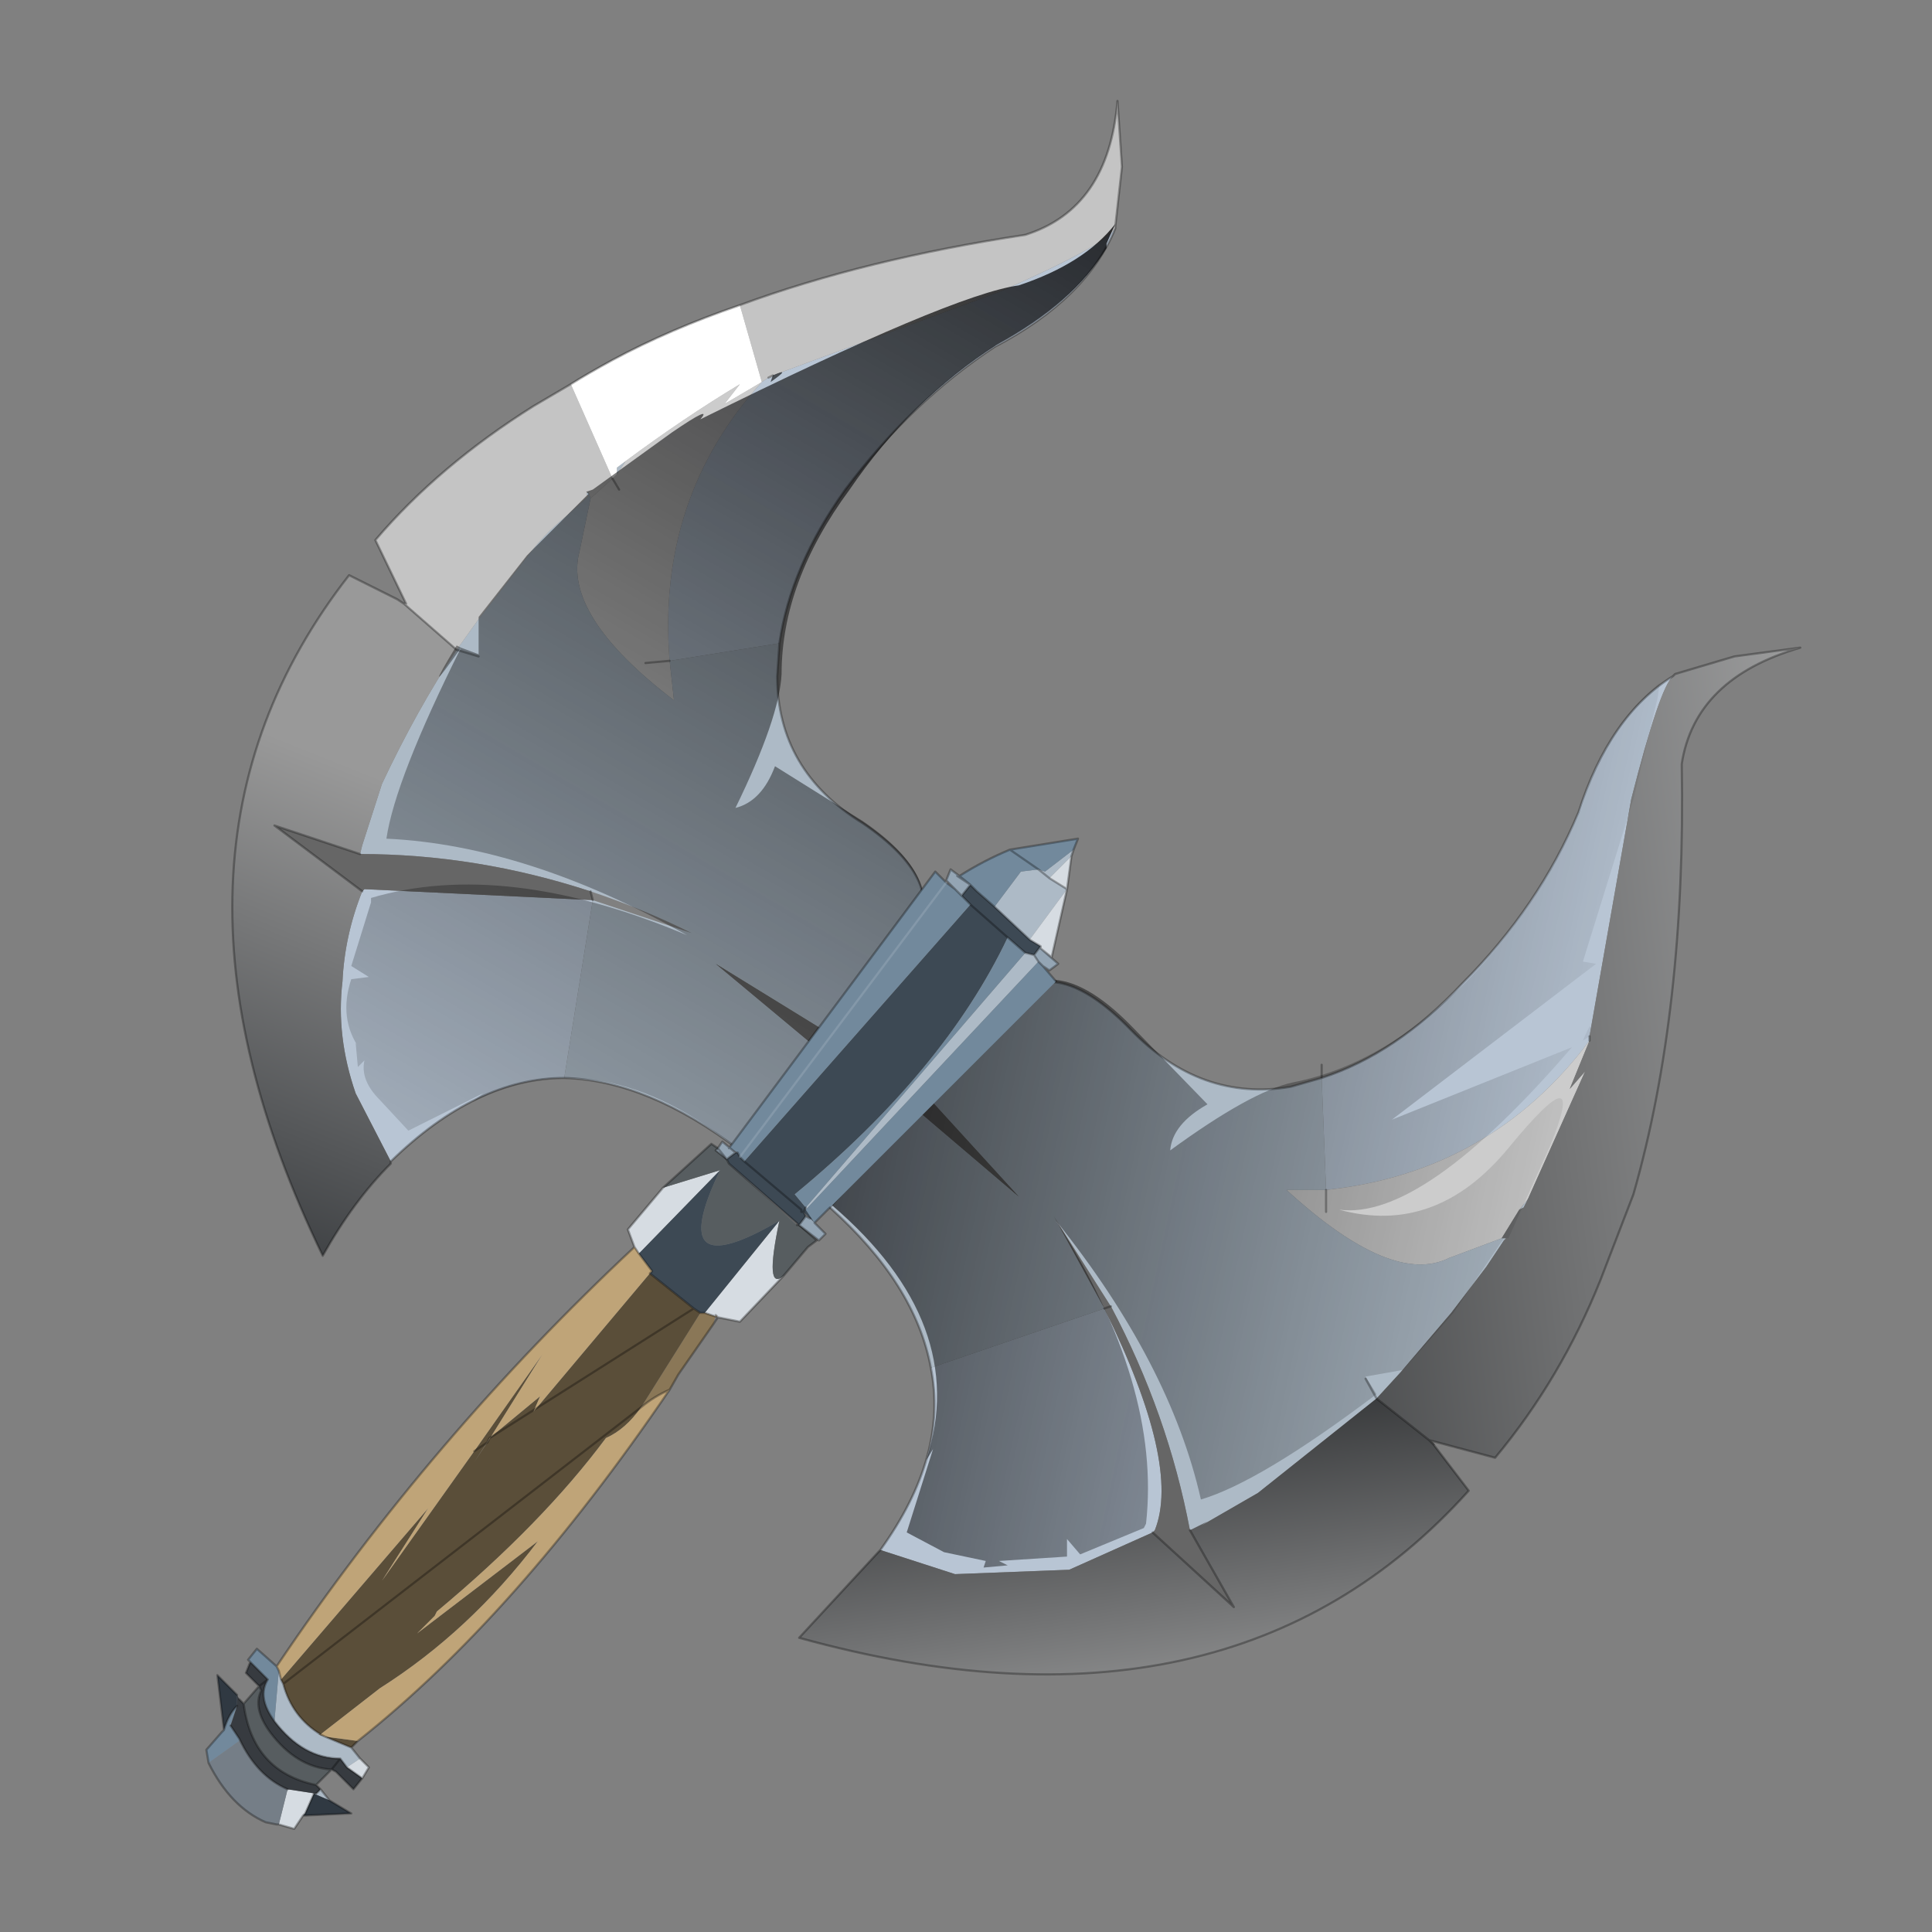 <?xml version="1.0" encoding="UTF-8" standalone="no"?>
<svg xmlns:xlink="http://www.w3.org/1999/xlink" height="440.0px" width="440.0px" xmlns="http://www.w3.org/2000/svg">
  <rect width="100%" height="100%" fill="#808080" stroke="none"/>
  <g transform="matrix(10.0, 0.0, 0.0, 10.0, 0.0, 0.0)">
    <use height="44.0" transform="matrix(1.0, 0.0, 0.0, 1.0, 0.0, 0.0)" width="44.0" xlink:href="#shape0"/>
  </g>
  <defs>
    <g id="shape0" transform="matrix(1.0, 0.0, 0.0, 1.0, 0.0, 0.0)">
      <path d="M44.0 44.0 L0.0 44.0 0.0 0.0 44.0 0.0 44.0 44.0" fill="#43adca" fill-opacity="0.0" fill-rule="evenodd" stroke="none"/>
      <path d="M8.0 39.8 L8.2 40.05 7.9 40.25 7.75 40.05 Q6.9 40.05 6.25 39.2 L6.35 38.05 6.4 38.25 6.45 38.35 Q6.65 39.1 7.3 39.5 L7.25 39.5 7.4 39.55 8.0 39.8 M7.3 40.75 L7.5 41.0 7.15 40.85 7.2 40.85 7.3 40.75 M6.3 41.55 L6.05 41.5 6.3 41.55 M7.9 40.25 L7.75 40.05 7.9 40.25 M36.2 23.6 L36.2 23.7 36.2 23.6 M21.8 20.25 L21.9 20.4 21.75 20.25 21.8 20.25" fill="#adbac6" fill-rule="evenodd" stroke="none"/>
      <path d="M16.55 26.4 L16.3 26.2 16.35 26.15 16.55 26.4" fill="#94a5b4" fill-rule="evenodd" stroke="none"/>
      <path d="M4.75 40.15 L4.7 39.85 5.05 39.45 5.1 39.4 Q5.2 39.05 5.4 38.85 L5.25 39.3 5.45 39.6 5.45 39.65 4.75 40.15 M5.7 37.85 L5.65 37.8 5.85 37.55 6.3 37.95 6.35 38.05 6.25 39.2 Q5.85 38.65 6.1 38.25 L5.7 37.85 M22.1 20.15 L21.8 19.95 21.85 19.95 22.1 20.15 22.25 20.3 22.1 20.15" fill="#72899c" fill-rule="evenodd" stroke="none"/>
      <path d="M15.1 27.05 L16.4 26.65 14.55 28.55 14.45 28.4 14.3 28.0 15.1 27.05 M17.75 27.8 Q17.4 29.45 17.85 29.05 L16.85 30.1 16.35 30.0 16.05 29.9 17.75 27.8 M8.2 40.05 L8.4 40.25 8.25 40.5 7.9 40.25 8.25 40.5 7.9 40.25 8.2 40.05 M6.9 41.35 L6.7 41.65 6.35 41.55 6.55 40.75 7.2 40.85 7.15 40.85 6.95 41.3 6.9 41.35 M7.2 40.85 L7.15 40.85 7.2 40.85" fill="#d6dce2" fill-rule="evenodd" stroke="none"/>
      <path d="M15.1 27.05 L16.2 26.05 16.35 26.15 16.3 26.2 16.55 26.4 16.6 26.5 18.15 27.9 18.2 27.9 18.6 28.25 18.4 28.4 17.85 29.05 Q17.4 29.45 17.75 27.8 15.1 29.35 16.4 26.65 L15.1 27.05 M7.55 40.3 L7.2 40.65 Q5.75 40.35 5.55 38.8 L5.9 38.4 5.95 38.5 Q5.75 38.9 6.15 39.45 6.75 40.25 7.55 40.3" fill="#575d60" fill-rule="evenodd" stroke="none"/>
      <path d="M15.95 29.9 L16.0 29.9 16.05 29.9 16.35 30.0 16.3 29.95 16.25 30.15 15.45 31.3 15.25 31.65 Q14.9 31.8 14.6 32.05 L15.95 29.9 M7.3 39.5 L7.4 39.55 7.25 39.5 7.3 39.5 M11.1 32.85 L11.15 32.75 10.8 33.3 11.1 32.85" fill="#8a7757" fill-rule="evenodd" stroke="none"/>
      <path d="M14.8 29.0 L15.8 29.8 15.95 29.9 14.6 32.05 Q14.25 32.55 13.8 32.75 12.35 34.7 9.95 36.7 L9.9 36.8 9.5 37.2 12.25 35.1 Q10.7 37.15 8.65 38.45 L7.3 39.5 Q6.65 39.1 6.45 38.35 L6.4 38.25 9.75 34.35 8.7 36.0 10.8 33.05 11.1 32.85 10.8 33.05 12.35 30.85 11.1 32.85 10.8 33.3 11.15 32.75 12.3 31.8 12.15 32.15 14.8 29.0 M8.15 39.65 L8.0 39.8 8.15 39.65 8.0 39.8 7.4 39.55 8.15 39.65 M15.8 29.8 L11.15 32.75 15.8 29.8 M6.45 38.35 L14.6 32.05 6.45 38.35" fill="#5a4e39" fill-rule="evenodd" stroke="none"/>
      <path d="M32.65 32.9 L32.55 32.8 32.65 32.9" fill="#999999" fill-rule="evenodd" stroke="none"/>
      <path d="M25.15 29.8 L24.0 27.7 25.3 29.75 25.15 29.8" fill="#666666" fill-rule="evenodd" stroke="none"/>
      <path d="M6.35 41.55 L6.3 41.55 6.05 41.5 Q5.25 41.15 4.75 40.15 L5.45 39.65 5.45 39.7 5.45 39.6 Q5.85 40.45 6.55 40.75 L6.35 41.55" fill="#757e87" fill-rule="evenodd" stroke="none"/>
      <path d="M7.5 41.0 L8.0 41.3 6.9 41.35 6.95 41.3 7.15 40.85 7.5 41.0 M5.1 39.4 L4.95 38.15 5.4 38.6 5.4 38.85 Q5.2 39.05 5.1 39.4 M6.9 41.35 L6.95 41.3 6.9 41.35" fill="#303942" fill-rule="evenodd" stroke="none"/>
      <path d="M8.25 40.5 L8.05 40.75 7.65 40.35 7.55 40.3 Q6.75 40.25 6.15 39.45 5.75 38.9 5.95 38.5 L5.9 38.4 5.6 38.1 5.7 37.85 6.1 38.25 Q5.85 38.65 6.25 39.2 6.9 40.05 7.75 40.05 L7.55 40.3 7.75 40.05 7.9 40.25 8.25 40.5 M7.2 40.65 L7.3 40.75 7.2 40.85 6.55 40.75 Q5.85 40.45 5.45 39.6 L5.25 39.3 5.4 38.85 5.4 38.6 5.45 38.7 5.55 38.8 Q5.75 40.35 7.2 40.65 M6.1 38.25 L5.9 38.4 6.1 38.25 M5.45 39.65 L5.45 39.6 5.45 39.7 5.45 39.65" fill="#373b40" fill-rule="evenodd" stroke="none"/>
      <path d="M18.35 27.5 L18.55 27.85 18.3 27.6 18.35 27.5 M16.4 26.65 Q15.1 29.35 17.75 27.8 L16.05 29.9 16.0 29.9 15.95 29.9 15.8 29.8 14.8 29.0 14.85 28.95 14.55 28.55 16.4 26.65" fill="#3d4954" fill-rule="evenodd" stroke="none"/>
      <path d="M14.45 28.4 L14.55 28.55 14.85 28.95 14.8 29.0 12.15 32.15 12.3 31.8 11.15 32.75 11.1 32.85 12.35 30.85 10.8 33.05 8.7 36.0 9.75 34.35 6.4 38.25 6.35 38.05 6.3 37.95 Q9.8 32.75 14.45 28.4 M15.25 31.65 Q11.75 36.8 8.15 39.65 L7.4 39.55 7.3 39.5 8.65 38.45 Q10.7 37.15 12.25 35.1 L9.5 37.2 9.9 36.8 9.95 36.7 Q12.35 34.7 13.8 32.75 14.25 32.55 14.6 32.05 14.9 31.8 15.25 31.65" fill="#bfa478" fill-rule="evenodd" stroke="none"/>
      <path d="M16.35 26.15 L16.2 26.05 15.1 27.05 14.3 28.0 14.45 28.4 14.55 28.55 14.85 28.95 14.8 29.0 15.8 29.8 15.95 29.9 16.0 29.9 16.05 29.9 16.35 30.0 16.85 30.1 17.85 29.05 18.4 28.4 18.6 28.25 18.2 27.9 18.15 27.9 M16.55 26.4 L16.3 26.2 16.35 26.15 M16.3 29.95 L16.35 30.0 16.25 30.15 15.45 31.3 15.25 31.65 Q11.75 36.8 8.15 39.65 L8.0 39.8 7.4 39.55 M8.0 39.8 L8.2 40.05 8.4 40.25 8.25 40.5 8.05 40.75 7.65 40.35 7.55 40.3 7.2 40.65 7.3 40.75 7.5 41.0 8.0 41.3 6.9 41.35 6.7 41.65 6.35 41.55 6.3 41.55 6.05 41.5 Q5.25 41.15 4.75 40.15 L4.7 39.85 5.05 39.45 5.1 39.4 4.95 38.15 5.4 38.6 M5.45 38.7 L5.55 38.8 5.9 38.4 5.6 38.1 5.7 37.85 5.65 37.8 5.85 37.55 6.3 37.95 Q9.8 32.75 14.45 28.4 M15.25 31.65 Q14.9 31.8 14.6 32.05 L6.45 38.35 6.4 38.25 6.35 38.05 M7.3 39.5 L7.4 39.55 M7.3 39.5 Q6.65 39.1 6.45 38.35 M6.25 39.2 Q6.9 40.05 7.75 40.05 L7.9 40.25 8.25 40.5 M11.1 32.85 L11.15 32.75 15.8 29.8 M11.1 32.85 L10.8 33.05 M5.7 37.85 L6.1 38.25 Q5.85 38.65 6.25 39.2 M6.3 37.95 L6.35 38.05 M5.9 38.4 L5.95 38.5 Q5.75 38.9 6.15 39.45 6.75 40.25 7.55 40.3 L7.75 40.05 M5.9 38.4 L6.1 38.25 M6.9 41.35 L6.95 41.3 7.15 40.85 7.2 40.85 7.3 40.75 M6.95 41.3 L6.9 41.35 M6.3 41.55 L6.05 41.5 M5.45 39.6 L5.25 39.3 M5.4 38.85 Q5.2 39.05 5.1 39.4 M5.45 39.6 Q5.85 40.45 6.55 40.75 M5.55 38.8 Q5.75 40.35 7.2 40.65 M30.1 24.25 L30.1 24.55 M21.75 20.25 L21.8 20.25" fill="none" stroke="#000000" stroke-linecap="round" stroke-linejoin="round" stroke-opacity="0.302" stroke-width="0.05"/>
      <path d="M32.55 32.8 L32.65 32.9" fill="none" stroke="#000000" stroke-linecap="round" stroke-linejoin="round" stroke-opacity="0.302" stroke-width="0.05"/>
      <path d="M14.05 10.8 L14.05 10.65 14.25 10.5 14.05 10.8" fill="#adbac6" fill-rule="evenodd" stroke="none"/>
      <path d="M17.6 8.55 L22.75 6.65 Q25.15 5.6 25.4 5.2 24.75 6.8 22.65 7.9 20.75 9.15 19.25 11.15 18.0 12.9 17.75 14.65 L15.25 15.05 Q14.95 11.35 17.35 8.7 L17.5 8.6 17.6 8.55 M12.85 24.55 Q10.85 24.55 8.9 26.45 L8.1 24.9 Q7.65 23.6 7.8 22.35 7.85 21.3 8.25 20.3 L8.3 20.25 13.5 20.5 12.85 24.55" fill="#b8c5d4" fill-rule="evenodd" stroke="none"/>
      <path d="M17.35 8.7 L17.5 8.6 17.35 8.7 Q14.95 11.35 15.25 15.05 L15.35 15.95 Q12.8 14.0 13.2 12.55 L13.45 11.35 13.95 10.9 14.05 10.8 14.25 10.5 Q15.6 9.5 16.85 8.75 L16.5 9.2 17.35 8.7 M14.1 11.15 L13.95 10.9 14.1 11.15 M14.7 15.1 L15.25 15.05 14.7 15.1" fill="#cccccc" fill-rule="evenodd" stroke="none"/>
      <path d="M17.75 14.65 L17.7 15.4 Q17.7 17.55 19.65 18.75 21.55 20.05 20.85 21.25 L18.9 23.55 16.3 21.95 18.7 23.95 16.85 26.2 Q14.75 24.6 12.85 24.55 L13.5 20.5 15.75 21.25 Q14.65 20.7 13.45 20.3 10.85 19.45 8.2 19.45 L8.25 19.25 8.7 17.85 Q9.5 16.15 10.4 14.8 L10.9 14.1 11.95 12.75 Q12.35 12.2 12.9 11.75 L13.4 11.3 13.35 11.25 13.4 11.2 13.45 11.35 13.2 12.55 Q12.8 14.0 15.35 15.95 L15.25 15.05 17.75 14.65 M10.9 14.95 L10.4 14.8 10.9 14.95" fill="#adbac6" fill-rule="evenodd" stroke="none"/>
      <path d="M18.9 23.55 L18.7 23.95 16.3 21.95 18.9 23.55 M8.2 19.45 Q10.85 19.45 13.45 20.3 L13.5 20.5 8.3 20.25 8.25 20.3 6.25 18.8 8.2 19.45" fill="#666666" fill-rule="evenodd" stroke="none"/>
      <path d="M16.85 6.95 Q19.7 5.9 23.35 5.35 25.25 4.75 25.45 2.3 L25.55 3.8 25.4 5.15 25.4 5.2 Q25.15 5.6 22.75 6.65 L17.6 8.55 17.55 8.6 17.5 8.6 17.35 8.7 16.85 6.95 M9.2 13.75 L9.25 13.75 8.55 12.3 Q10.0 10.6 12.15 9.25 L13.0 8.75 13.95 10.9 13.45 11.35 13.4 11.2 13.35 11.25 13.4 11.3 12.9 11.75 Q12.35 12.2 11.95 12.75 L10.9 14.1 10.4 14.8 9.2 13.75" fill="url(#gradient0)" fill-rule="evenodd" stroke="none"/>
      <path d="M8.9 26.45 L8.9 26.5 Q8.05 27.35 7.35 28.6 2.95 19.5 7.95 13.1 L9.05 13.65 9.2 13.75 10.4 14.8 Q9.5 16.15 8.7 17.85 L8.25 19.25 8.2 19.45 6.25 18.8 8.25 20.3 Q7.85 21.3 7.8 22.35 7.65 23.6 8.1 24.9 L8.9 26.45" fill="url(#gradient1)" fill-rule="evenodd" stroke="none"/>
      <path d="M16.85 6.95 L17.35 8.7 16.5 9.2 16.85 8.75 Q15.6 9.5 14.25 10.5 L14.05 10.65 14.05 10.8 13.95 10.9 13.0 8.75 Q13.4 8.5 13.95 8.2 15.25 7.5 16.85 6.95" fill="#ffffff" fill-rule="evenodd" stroke="none"/>
      <path d="M25.4 5.2 L25.4 5.15 25.55 3.8 25.45 2.3 Q25.25 4.75 23.35 5.35 19.7 5.9 16.85 6.95 M25.4 5.2 Q24.75 6.8 22.65 7.9 20.75 9.15 19.25 11.15 18.0 12.9 17.75 14.65 L17.7 15.4 Q17.7 17.55 19.65 18.75 21.55 20.05 20.85 21.25 L18.9 23.55 M18.7 23.95 L16.85 26.2 Q14.75 24.6 12.85 24.55 10.85 24.55 8.9 26.45 L8.9 26.5 Q8.05 27.35 7.35 28.6 2.95 19.5 7.95 13.1 L9.05 13.65 9.2 13.75 10.4 14.8 10.9 14.95 M9.25 13.75 L8.55 12.3 Q10.0 10.6 12.15 9.25 L13.0 8.75 Q13.4 8.5 13.95 8.2 15.25 7.5 16.85 6.95 M13.95 10.9 L14.1 11.15 M17.5 8.6 L17.6 8.55 M15.25 15.05 L14.7 15.1 M13.45 20.3 L13.5 20.5 M8.25 20.3 L6.25 18.8 8.2 19.45" fill="none" stroke="#000000" stroke-linecap="round" stroke-linejoin="round" stroke-opacity="0.302" stroke-width="0.05"/>
      <path d="M25.4 5.1 L25.2 5.55 25.2 5.65 Q24.45 6.9 22.7 7.85 20.75 9.1 19.35 11.15 17.8 13.25 17.8 15.35 17.75 16.35 16.75 18.4 17.35 18.25 17.65 17.45 L19.65 18.7 Q21.55 20.0 20.85 21.2 L16.85 26.2 Q13.65 23.6 10.75 25.1 L11.0 24.9 9.3 25.75 8.65 25.05 Q8.2 24.6 8.3 24.15 L8.15 24.3 8.1 23.75 8.2 23.9 Q7.7 23.2 8.0 22.3 L8.4 22.25 8.0 22.0 8.45 20.55 8.45 20.45 Q11.5 19.55 15.65 21.3 12.0 19.25 8.8 19.1 9.0 17.75 10.5 14.75 9.55 16.1 10.4 14.7 L10.5 14.75 10.9 14.9 10.9 14.05 12.0 12.65 13.4 11.25 13.35 11.2 13.5 11.15 15.3 9.85 Q16.25 9.2 15.95 9.55 21.7 6.7 23.2 6.5 24.7 6.0 25.4 5.1 M17.55 8.7 L17.6 8.55 Q18.05 8.35 17.55 8.7" fill="url(#gradient2)" fill-rule="evenodd" stroke="none"/>
      <path d="M34.6 27.55 L34.8 27.3 34.7 27.5 34.6 27.55" fill="#adbac6" fill-rule="evenodd" stroke="none"/>
      <path d="M38.1 15.4 Q37.8 15.65 37.15 18.2 L36.2 23.6 36.2 23.7 Q33.95 26.7 30.2 27.1 L30.1 24.55 Q31.8 24.0 33.3 22.4 35.05 20.65 35.95 18.5 36.65 16.3 38.1 15.4 M21.2 31.15 L25.15 29.8 Q26.9 33.35 26.3 34.85 L26.25 34.9 24.35 35.75 21.75 35.85 20.05 35.3 Q21.6 33.15 21.2 31.15" fill="#b8c5d4" fill-rule="evenodd" stroke="none"/>
      <path d="M30.2 27.1 Q33.95 26.7 36.2 23.7 L35.75 24.8 36.1 24.4 34.8 27.3 34.6 27.55 34.2 28.2 33.0 28.65 Q31.7 29.3 29.3 27.1 L30.2 27.1 30.2 27.6 30.2 27.1" fill="#cccccc" fill-rule="evenodd" stroke="none"/>
      <path d="M30.1 24.55 L30.2 27.1 29.3 27.1 Q31.7 29.3 33.0 28.65 L34.2 28.2 34.3 28.2 34.1 28.65 34.3 28.2 34.25 28.25 33.85 28.85 33.05 29.9 31.9 31.25 31.35 31.85 31.1 31.4 31.35 31.85 28.65 34.0 27.35 34.75 27.1 34.85 Q26.6 32.2 25.3 29.75 L24.0 27.7 25.15 29.8 21.2 31.15 Q20.85 29.25 18.9 27.5 L20.85 25.25 23.2 27.25 21.1 24.95 23.1 22.65 Q24.15 21.8 25.75 23.45 27.35 25.1 29.4 24.75 L30.1 24.55" fill="#adbac6" fill-rule="evenodd" stroke="none"/>
      <path d="M21.1 24.95 L23.2 27.25 20.85 25.25 21.1 24.95 M25.3 29.75 Q26.6 32.2 27.1 34.85 L28.1 36.6 26.25 34.9 26.3 34.85 Q26.9 33.35 25.15 29.8 L25.3 29.75" fill="#666666" fill-rule="evenodd" stroke="none"/>
      <path d="M36.2 23.6 L37.15 18.2 Q37.8 15.65 38.1 15.4 L38.15 15.35 39.5 14.95 41.0 14.75 Q38.6 15.45 38.3 17.4 38.4 23.0 37.2 27.2 L36.45 29.15 Q35.55 31.4 34.05 33.2 L32.55 32.8 31.35 31.85 31.9 31.25 33.05 29.9 33.85 28.85 34.25 28.25 34.3 28.2 34.1 28.65 34.3 28.2 34.2 28.2 34.6 27.55 34.7 27.5 34.8 27.3 36.1 24.4 35.75 24.8 36.2 23.7 36.2 23.6" fill="url(#gradient3)" fill-rule="evenodd" stroke="none"/>
      <path d="M31.35 31.85 L32.55 32.8 32.65 32.9 33.45 33.95 Q28.0 40.0 18.2 37.3 L20.0 35.35 20.05 35.3 21.75 35.85 24.35 35.75 26.25 34.9 28.1 36.6 27.1 34.85 27.5 34.65 27.35 34.75 28.65 34.0 31.35 31.85" fill="url(#gradient4)" fill-rule="evenodd" stroke="none"/>
      <path d="M38.1 15.4 Q36.65 16.3 35.95 18.5 35.05 20.65 33.3 22.4 31.8 24.0 30.1 24.55 L29.4 24.75 Q27.35 25.1 25.75 23.45 24.15 21.8 23.1 22.65 L21.1 24.95 M36.2 23.7 L36.2 23.6 M31.35 31.85 L32.55 32.8 34.05 33.2 Q35.55 31.4 36.45 29.15 L37.2 27.2 Q38.4 23.0 38.3 17.4 38.6 15.45 41.0 14.75 L39.5 14.95 38.15 15.35 38.1 15.4 M20.05 35.3 L20.0 35.35 18.2 37.3 Q28.0 40.0 33.45 33.95 L32.65 32.9 32.55 32.8 M31.35 31.85 L31.1 31.4 M30.2 27.1 L30.2 27.6 M20.85 25.25 L18.9 27.5 Q20.85 29.25 21.2 31.15 M25.3 29.75 L25.15 29.8 M26.25 34.9 L28.1 36.6 27.1 34.85 M20.05 35.3 Q21.6 33.15 21.2 31.15" fill="none" stroke="#000000" stroke-linecap="round" stroke-linejoin="round" stroke-opacity="0.302" stroke-width="0.05"/>
      <path d="M36.05 23.7 Q36.3 23.1 36.2 23.6 L36.05 23.7 M37.75 15.9 L37.2 18.2 36.05 21.9 36.35 21.95 31.7 25.5 35.8 23.85 Q32.4 27.8 30.5 27.55 32.7 28.15 34.35 26.15 36.2 23.9 35.3 26.1 L34.4 28.1 34.35 28.2 34.25 28.2 33.1 29.9 31.95 31.2 31.1 31.35 31.35 31.75 Q28.7 33.75 27.35 34.15 26.65 31.05 24.05 27.8 26.45 31.55 26.1 34.7 L26.05 34.8 24.6 35.4 24.3 35.05 24.3 35.45 22.75 35.55 22.95 35.65 22.4 35.7 22.45 35.55 21.5 35.35 20.65 34.9 21.25 33.0 21.1 33.25 Q22.1 30.15 18.95 27.45 L23.15 22.6 Q24.2 21.75 25.8 23.4 L27.5 25.15 Q26.7 25.6 26.65 26.2 28.5 24.85 29.45 24.65 31.5 24.25 33.4 22.35 35.1 20.6 36.0 18.45 36.6 16.5 37.8 15.55 L37.75 15.9" fill="url(#gradient5)" fill-rule="evenodd" stroke="none"/>
      <path d="M18.35 27.5 L18.3 27.6 18.35 27.7 18.2 27.9 16.6 26.5 16.55 26.4 16.75 26.25 16.8 26.25 16.85 26.35 16.95 26.45 22.1 20.6 22.95 21.35 22.1 20.6 21.9 20.4 22.1 20.15 22.25 20.3 22.65 20.65 23.45 21.4 23.7 21.55 23.55 21.75 23.35 21.7 22.95 21.35 Q21.5 24.4 18.1 27.2 L18.35 27.5 M18.3 27.6 L18.25 27.6 18.25 27.55 16.95 26.45 18.25 27.55 18.25 27.6 18.3 27.6" fill="#3d4954" fill-rule="evenodd" stroke="none"/>
      <path d="M18.35 27.55 L18.35 27.5 23.35 21.7 23.55 21.75 23.65 21.9 18.35 27.55 M24.45 19.35 L24.4 19.5 23.9 20.0 24.3 20.25 23.45 21.4 22.65 20.65 23.25 19.85 23.65 19.8 23.8 19.85 24.45 19.35 M23.9 20.0 L23.65 19.8 23.9 20.0" fill="#adbac6" fill-rule="evenodd" stroke="none"/>
      <path d="M18.55 27.85 L18.35 27.55 23.65 21.9 23.75 22.0 24.05 22.35 18.9 27.5 18.55 27.85 M23.35 21.7 L18.35 27.5 18.1 27.2 Q21.5 24.4 22.95 21.35 L23.35 21.7 M22.1 20.6 L16.95 26.45 16.85 26.35 16.8 26.25 16.6 26.15 21.3 19.85 21.55 20.1 21.75 20.25 21.9 20.4 22.1 20.6 M21.85 19.95 Q22.4 19.6 23.0 19.35 L24.55 19.1 24.45 19.35 23.8 19.85 23.65 19.8 23.25 19.85 22.65 20.65 22.25 20.3 22.1 20.15 21.85 19.95 M23.0 19.35 L23.65 19.8 23.0 19.35 M16.85 26.35 L21.55 20.1 16.85 26.35" fill="#72899c" fill-rule="evenodd" stroke="none"/>
      <path d="M18.35 27.7 L18.45 27.75 18.55 27.85 18.8 28.1 18.65 28.25 18.2 27.9 18.35 27.7 M23.65 21.9 L23.55 21.75 23.7 21.55 23.7 21.6 24.1 21.95 23.9 22.1 23.75 22.0 23.65 21.9 M16.75 26.25 L16.55 26.4 16.35 26.15 16.45 26.0 16.75 26.25 M21.9 20.4 L21.55 20.05 21.65 19.8 21.85 19.95 21.8 19.95 22.1 20.15 21.9 20.4" fill="#94a5b4" fill-rule="evenodd" stroke="none"/>
      <path d="M24.4 19.5 L24.3 20.25 23.95 21.8 23.7 21.6 23.7 21.55 23.45 21.4 24.3 20.25 23.9 20.0 24.4 19.5" fill="#d6dce2" fill-rule="evenodd" stroke="none"/>
      <path d="M18.35 27.5 L18.3 27.6 18.35 27.7 18.45 27.75 M23.65 21.9 L23.55 21.75 23.35 21.7 M22.95 21.35 L22.1 20.6 M16.95 26.45 L18.25 27.55 18.25 27.6 18.3 27.6 M16.95 26.45 L16.85 26.35 16.8 26.25 16.75 26.25 16.55 26.4 16.6 26.5 18.2 27.9 18.35 27.7 M16.55 26.4 L16.35 26.15 16.45 26.0 16.75 26.25 M16.6 26.15 L21.3 19.85 21.55 20.1 21.75 20.25 21.9 20.4 21.55 20.05 21.65 19.8 21.85 19.95 Q22.4 19.6 23.0 19.35 L24.55 19.1 24.45 19.35 24.4 19.5 24.3 20.25 23.95 21.8 23.7 21.6 24.1 21.95 23.9 22.1 23.75 22.0 24.05 22.35 M18.9 27.5 L18.55 27.85 18.8 28.1 18.65 28.25 18.2 27.9 M23.65 19.8 L23.9 20.0 M24.3 20.25 L23.9 20.0 M23.55 21.75 L23.7 21.55 23.45 21.4 22.65 20.65 22.25 20.3 22.1 20.15 21.9 20.4 22.1 20.6 M23.7 21.55 L23.7 21.6 M23.65 21.9 L23.75 22.0 M21.85 19.95 L21.8 19.95 22.1 20.15 21.85 19.95 M22.25 20.3 L22.1 20.15 M23.65 19.8 L23.0 19.35 M22.95 21.35 L23.35 21.7" fill="none" stroke="#000000" stroke-linecap="round" stroke-linejoin="round" stroke-opacity="0.302" stroke-width="0.05"/>
      <path d="M21.55 20.1 L16.85 26.35" fill="none" stroke="#adbac6" stroke-linecap="round" stroke-linejoin="round" stroke-opacity="0.302" stroke-width="0.05"/>
    </g>
    <linearGradient gradientTransform="matrix(0.003, -0.007, -0.005, -0.002, 7.6, 24.0)" gradientUnits="userSpaceOnUse" id="gradient0" spreadMethod="pad" x1="-819.2" x2="819.2">
      <stop offset="0.0" stop-color="#222426"/>
      <stop offset="1.0" stop-color="#c4c4c4"/>
    </linearGradient>
    <linearGradient gradientTransform="matrix(0.003, -0.007, -0.005, -0.002, 7.6, 24.0)" gradientUnits="userSpaceOnUse" id="gradient1" spreadMethod="pad" x1="-819.2" x2="819.2">
      <stop offset="0.0" stop-color="#323538"/>
      <stop offset="1.0" stop-color="#999999"/>
    </linearGradient>
    <linearGradient gradientTransform="matrix(-0.012, 0.021, 0.012, 0.007, 21.95, 16.35)" gradientUnits="userSpaceOnUse" id="gradient2" spreadMethod="pad" x1="-819.2" x2="819.2">
      <stop offset="0.0" stop-color="#040405"/>
      <stop offset="1.0" stop-color="#000000" stop-opacity="0.0"/>
    </linearGradient>
    <linearGradient gradientTransform="matrix(0.015, -0.002, 6.0E-4, 0.005, 37.05, 36.7)" gradientUnits="userSpaceOnUse" id="gradient3" spreadMethod="pad" x1="-819.2" x2="819.2">
      <stop offset="0.0" stop-color="#222426"/>
      <stop offset="1.0" stop-color="#c2c2c2"/>
    </linearGradient>
    <linearGradient gradientTransform="matrix(0.001, 0.007, -0.005, 7.0E-4, 24.2, 36.9)" gradientUnits="userSpaceOnUse" id="gradient4" spreadMethod="pad" x1="-819.2" x2="819.2">
      <stop offset="0.0" stop-color="#222426"/>
      <stop offset="1.0" stop-color="#c2c2c2"/>
    </linearGradient>
    <linearGradient gradientTransform="matrix(0.017, 0.004, -0.003, 0.014, 23.15, 23.85)" gradientUnits="userSpaceOnUse" id="gradient5" spreadMethod="pad" x1="-819.2" x2="819.2">
      <stop offset="0.0" stop-color="#040405"/>
      <stop offset="1.0" stop-color="#000000" stop-opacity="0.0"/>
    </linearGradient>
  </defs>
</svg>

